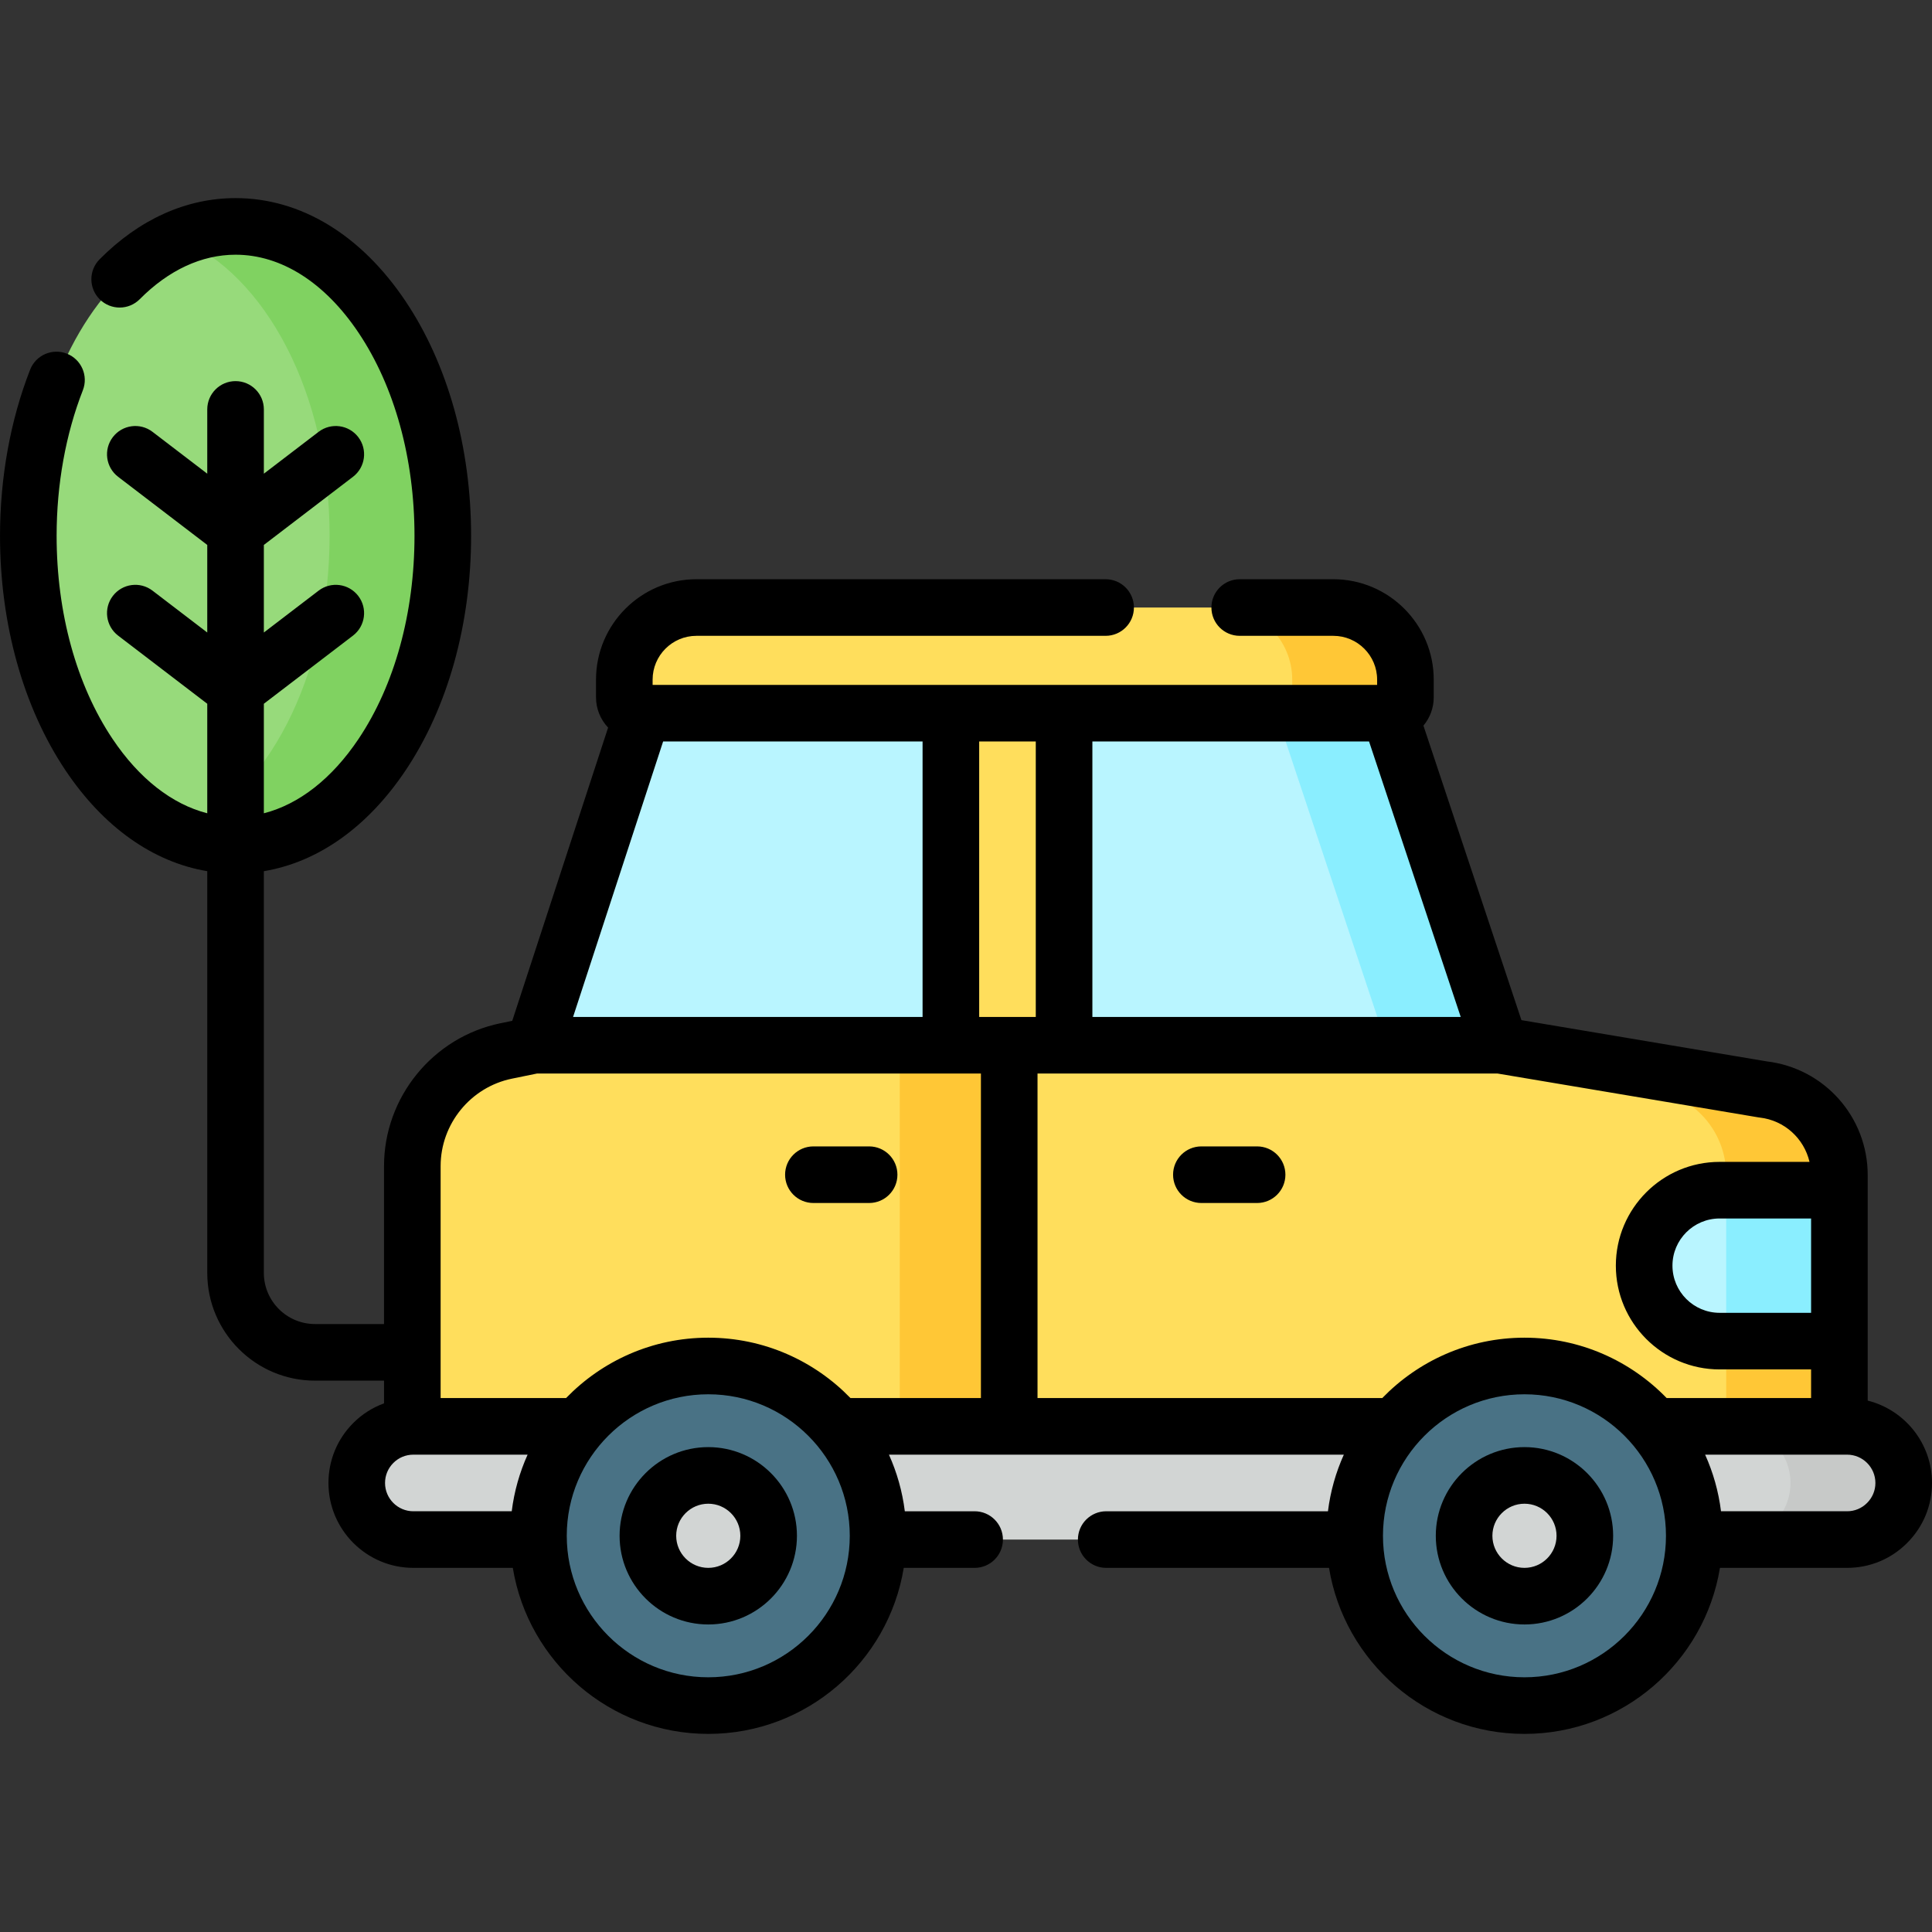 <svg id="Layer_1" enable-background="new 0 0 512 512" height="75" viewBox="0 0 512 512" width="75" xmlns="http://www.w3.org/2000/svg"><rect x="0" y="0" width="512" height="512" fill="#333333" stroke="none"/><g><ellipse cx="62.423" cy="142" fill="#97da7b" rx="54.923" ry="82"/><path d="m62.423 60c-5.203 0-10.23 1.103-15 3.122 23.039 9.748 39.923 41.358 39.923 78.878s-16.885 69.13-39.923 78.878c4.77 2.018 9.797 3.122 15 3.122 30.333 0 54.923-36.713 54.923-82s-24.59-82-54.923-82z" fill="#80d261"/><path d="m487.462 378h-378.195v-68.972c0-14.793 10.403-27.546 24.895-30.518l7.365-1.51h255.98l69.667 11.706c11.555 1.305 20.287 11.079 20.287 22.707v66.587z" fill="#ffde5c"/><path d="m238.454 277h29v101h-29z" fill="#ffc736"/><path d="m467.174 288.706-69.667-11.706h-30l69.667 11.706c11.555 1.305 20.287 11.079 20.287 22.707v66.587h30v-66.587c.001-11.628-8.732-21.403-20.287-22.707z" fill="#ffc736"/><path d="m489.5 408h-379.964c-8.284 0-15-6.716-15-15 0-8.284 6.716-15 15-15h379.964c8.284 0 15 6.716 15 15 0 8.284-6.716 15-15 15z" fill="#d2d5d4"/><path d="m489.5 378h-30c8.284 0 15 6.716 15 15 0 8.284-6.716 15-15 15h30c8.284 0 15-6.716 15-15 0-8.284-6.716-15-15-15z" fill="#c7c9c8"/><path d="m397.507 277h-255.98l28.769-88h197.927z" fill="#b9f5ff"/><path d="m368.223 189h-30l29.284 88h30z" fill="#8aeeff"/><circle cx="404" cy="407" fill="#497285" r="45"/><circle cx="404" cy="407" fill="#d2d5d4" r="16"/><circle cx="187.698" cy="407" fill="#497285" r="45"/><path d="m368.261 189h-198.619c-2.315 0-4.192-1.877-4.192-4.192v-4.692c0-10.557 8.558-19.115 19.115-19.115h168.773c10.557 0 19.115 8.558 19.115 19.115v4.692c.001 2.315-1.876 4.192-4.192 4.192z" fill="#ffde5c"/><path d="m353.338 161h-30c10.557 0 19.115 8.558 19.115 19.115v4.692c0 2.315-1.877 4.192-4.192 4.192h30c2.315 0 4.192-1.877 4.192-4.192v-4.692c.001-10.557-8.557-19.115-19.115-19.115z" fill="#ffc736"/><circle cx="187.698" cy="407" fill="#d2d5d4" r="16"/><path d="m487.462 355.41h-31.744c-11.046 0-20-8.954-20-20 0-11.046 8.954-20 20-20h31.744z" fill="#b9f5ff"/><path d="m457.462 315.41h30v40h-30z" fill="#8aeeff"/><path d="m251.992 189h30v88h-30z" fill="#ffde5c"/><g><path d="m494.96 371.173v-15.734c0-.01.001-.019.001-.029v-40c0-.01-.001-.019-.001-.029v-3.971c0-15.39-11.477-28.304-26.734-30.128l-65.027-10.931-25.973-78.05c1.7-2.031 2.728-4.643 2.728-7.493v-4.692c0-14.676-11.939-26.615-26.615-26.615h-24.8c-4.142 0-7.5 3.357-7.5 7.5s3.358 7.5 7.5 7.5h24.8c6.405 0 11.615 5.211 11.615 11.615v1.385h-192.004v-1.385c0-6.404 5.21-11.615 11.615-11.615h108.435c4.142 0 7.5-3.357 7.5-7.5s-3.358-7.5-7.5-7.5h-108.435c-14.676 0-26.615 11.939-26.615 26.615v4.692c0 3.104 1.224 5.922 3.205 8.018l-25.403 77.702-3.098.635c-17.895 3.668-30.884 19.594-30.884 37.867v41.854h-18.289c-7.476 0-13.558-6.082-13.558-13.558v-106.453c14.356-2.398 27.49-11.67 37.568-26.717 11.191-16.709 17.355-38.783 17.355-62.156s-6.164-45.447-17.355-62.156c-11.81-17.633-27.816-27.344-45.068-27.344-13.05 0-25.51 5.61-36.034 16.224-2.917 2.94-2.896 7.689.045 10.606 2.941 2.916 7.69 2.897 10.606-.046 7.645-7.709 16.422-11.784 25.383-11.784 12.089 0 23.668 7.349 32.605 20.691 9.555 14.266 14.818 33.376 14.818 53.809s-5.263 39.543-14.818 53.809c-7.067 10.551-15.789 17.335-25.105 19.72v-29.027l23.62-18.056c3.291-2.516 3.919-7.223 1.403-10.513-2.517-3.292-7.222-3.92-10.514-1.403l-14.509 11.092v-23.209l23.62-18.056c3.291-2.516 3.919-7.223 1.403-10.513-2.517-3.292-7.222-3.921-10.514-1.403l-14.509 11.092v-17.033c0-4.143-3.358-7.5-7.5-7.5s-7.5 3.357-7.5 7.5v17.031l-14.509-11.092c-3.291-2.517-7.997-1.888-10.514 1.403-2.516 3.29-1.887 7.997 1.403 10.513l23.619 18.056v23.209l-14.509-11.092c-3.291-2.517-7.997-1.889-10.514 1.403-2.516 3.29-1.887 7.997 1.403 10.513l23.619 18.056v29.027c-9.317-2.385-18.038-9.169-25.105-19.72-9.554-14.264-14.816-33.374-14.816-53.807 0-13.611 2.403-26.947 6.949-38.566 1.509-3.857-.394-8.208-4.251-9.717-3.857-1.51-8.208.395-9.717 4.252-5.222 13.343-7.981 28.568-7.981 44.031 0 23.373 6.164 45.447 17.355 62.156 10.078 15.047 23.212 24.319 37.568 26.717v106.454c0 15.747 12.811 28.558 28.558 28.558h18.289v6.013c-3.026 1.112-5.806 2.853-8.143 5.199-4.248 4.248-6.587 9.896-6.587 15.903 0 12.406 10.093 22.5 22.5 22.5h26.356c4.075 24.919 25.747 44 51.802 44s47.726-19.081 51.802-44h18.783c4.142 0 7.5-3.357 7.5-7.5s-3.358-7.5-7.5-7.5h-18.501c-.656-5.282-2.097-10.321-4.206-15h120.549c-2.11 4.679-3.551 9.718-4.206 15h-58.763c-4.142 0-7.5 3.357-7.5 7.5s3.358 7.5 7.5 7.5h59.044c4.075 24.919 25.747 44 51.802 44s47.726-19.081 51.802-44h33.696c6.018 0 11.67-2.347 15.894-6.588 4.26-4.244 6.606-9.896 6.606-15.912 0-10.523-7.264-19.38-17.04-21.827zm-15-23.263h-24.242c-6.893 0-12.5-5.607-12.5-12.5s5.607-12.5 12.5-12.5h24.242zm-92.853-78.41h-97.615v-73h73.322zm-112.615-73v73h-15v-73zm-98.757 0h68.757v73h-92.622zm-73.695 196.5c0-2.001.779-3.882 2.204-5.307 1.409-1.414 3.29-2.193 5.296-2.193h30.281c-2.11 4.679-3.551 9.718-4.206 15h-26.075c-4.136 0-7.5-3.364-7.5-7.5zm85.658 51.5c-20.678 0-37.5-16.822-37.5-37.5s16.822-37.5 37.5-37.5 37.5 16.822 37.5 37.5-16.823 37.5-37.5 37.5zm0-90c-14.775 0-28.134 6.144-37.683 16h-33.245v-61.47c0-11.183 7.947-20.929 18.896-23.173l6.625-1.357h117.664v86h-34.573c-9.55-9.856-22.91-16-37.684-16zm87.256 16v-86h121.93l69.043 11.606c.134.022.27.041.405.057 6.573.739 11.763 5.55 13.21 11.747h-23.825c-15.164 0-27.5 12.337-27.5 27.5s12.336 27.5 27.5 27.5h24.242v7.59h-38.277c-9.549-9.856-22.909-16-37.683-16s-28.134 6.144-37.683 16zm129.046 74c-20.678 0-37.5-16.822-37.5-37.5s16.822-37.5 37.5-37.5 37.5 16.822 37.5 37.5-16.822 37.5-37.5 37.5zm90.786-46.193c-1.409 1.414-3.286 2.193-5.286 2.193h-33.417c-.656-5.282-2.097-10.321-4.207-15h37.624c4.136 0 7.5 3.364 7.5 7.5 0 2-.779 3.877-2.214 5.307z"/><path d="m404 383.5c-12.958 0-23.5 10.542-23.5 23.5s10.542 23.5 23.5 23.5 23.5-10.542 23.5-23.5-10.542-23.5-23.5-23.5zm0 32c-4.687 0-8.5-3.813-8.5-8.5s3.813-8.5 8.5-8.5 8.5 3.813 8.5 8.5-3.813 8.5-8.5 8.5z"/><path d="m187.698 383.5c-12.958 0-23.5 10.542-23.5 23.5s10.542 23.5 23.5 23.5 23.5-10.542 23.5-23.5-10.542-23.5-23.5-23.5zm0 32c-4.687 0-8.5-3.813-8.5-8.5s3.813-8.5 8.5-8.5 8.5 3.813 8.5 8.5-3.813 8.5-8.5 8.5z"/><path d="m333.146 303.808h-14.769c-4.142 0-7.5 3.357-7.5 7.5s3.358 7.5 7.5 7.5h14.769c4.142 0 7.5-3.357 7.5-7.5s-3.358-7.5-7.5-7.5z"/><path d="m230.326 303.808h-14.769c-4.142 0-7.5 3.357-7.5 7.5s3.358 7.5 7.5 7.5h14.769c4.142 0 7.5-3.357 7.5-7.5s-3.358-7.5-7.5-7.5z"/></g></g></svg>